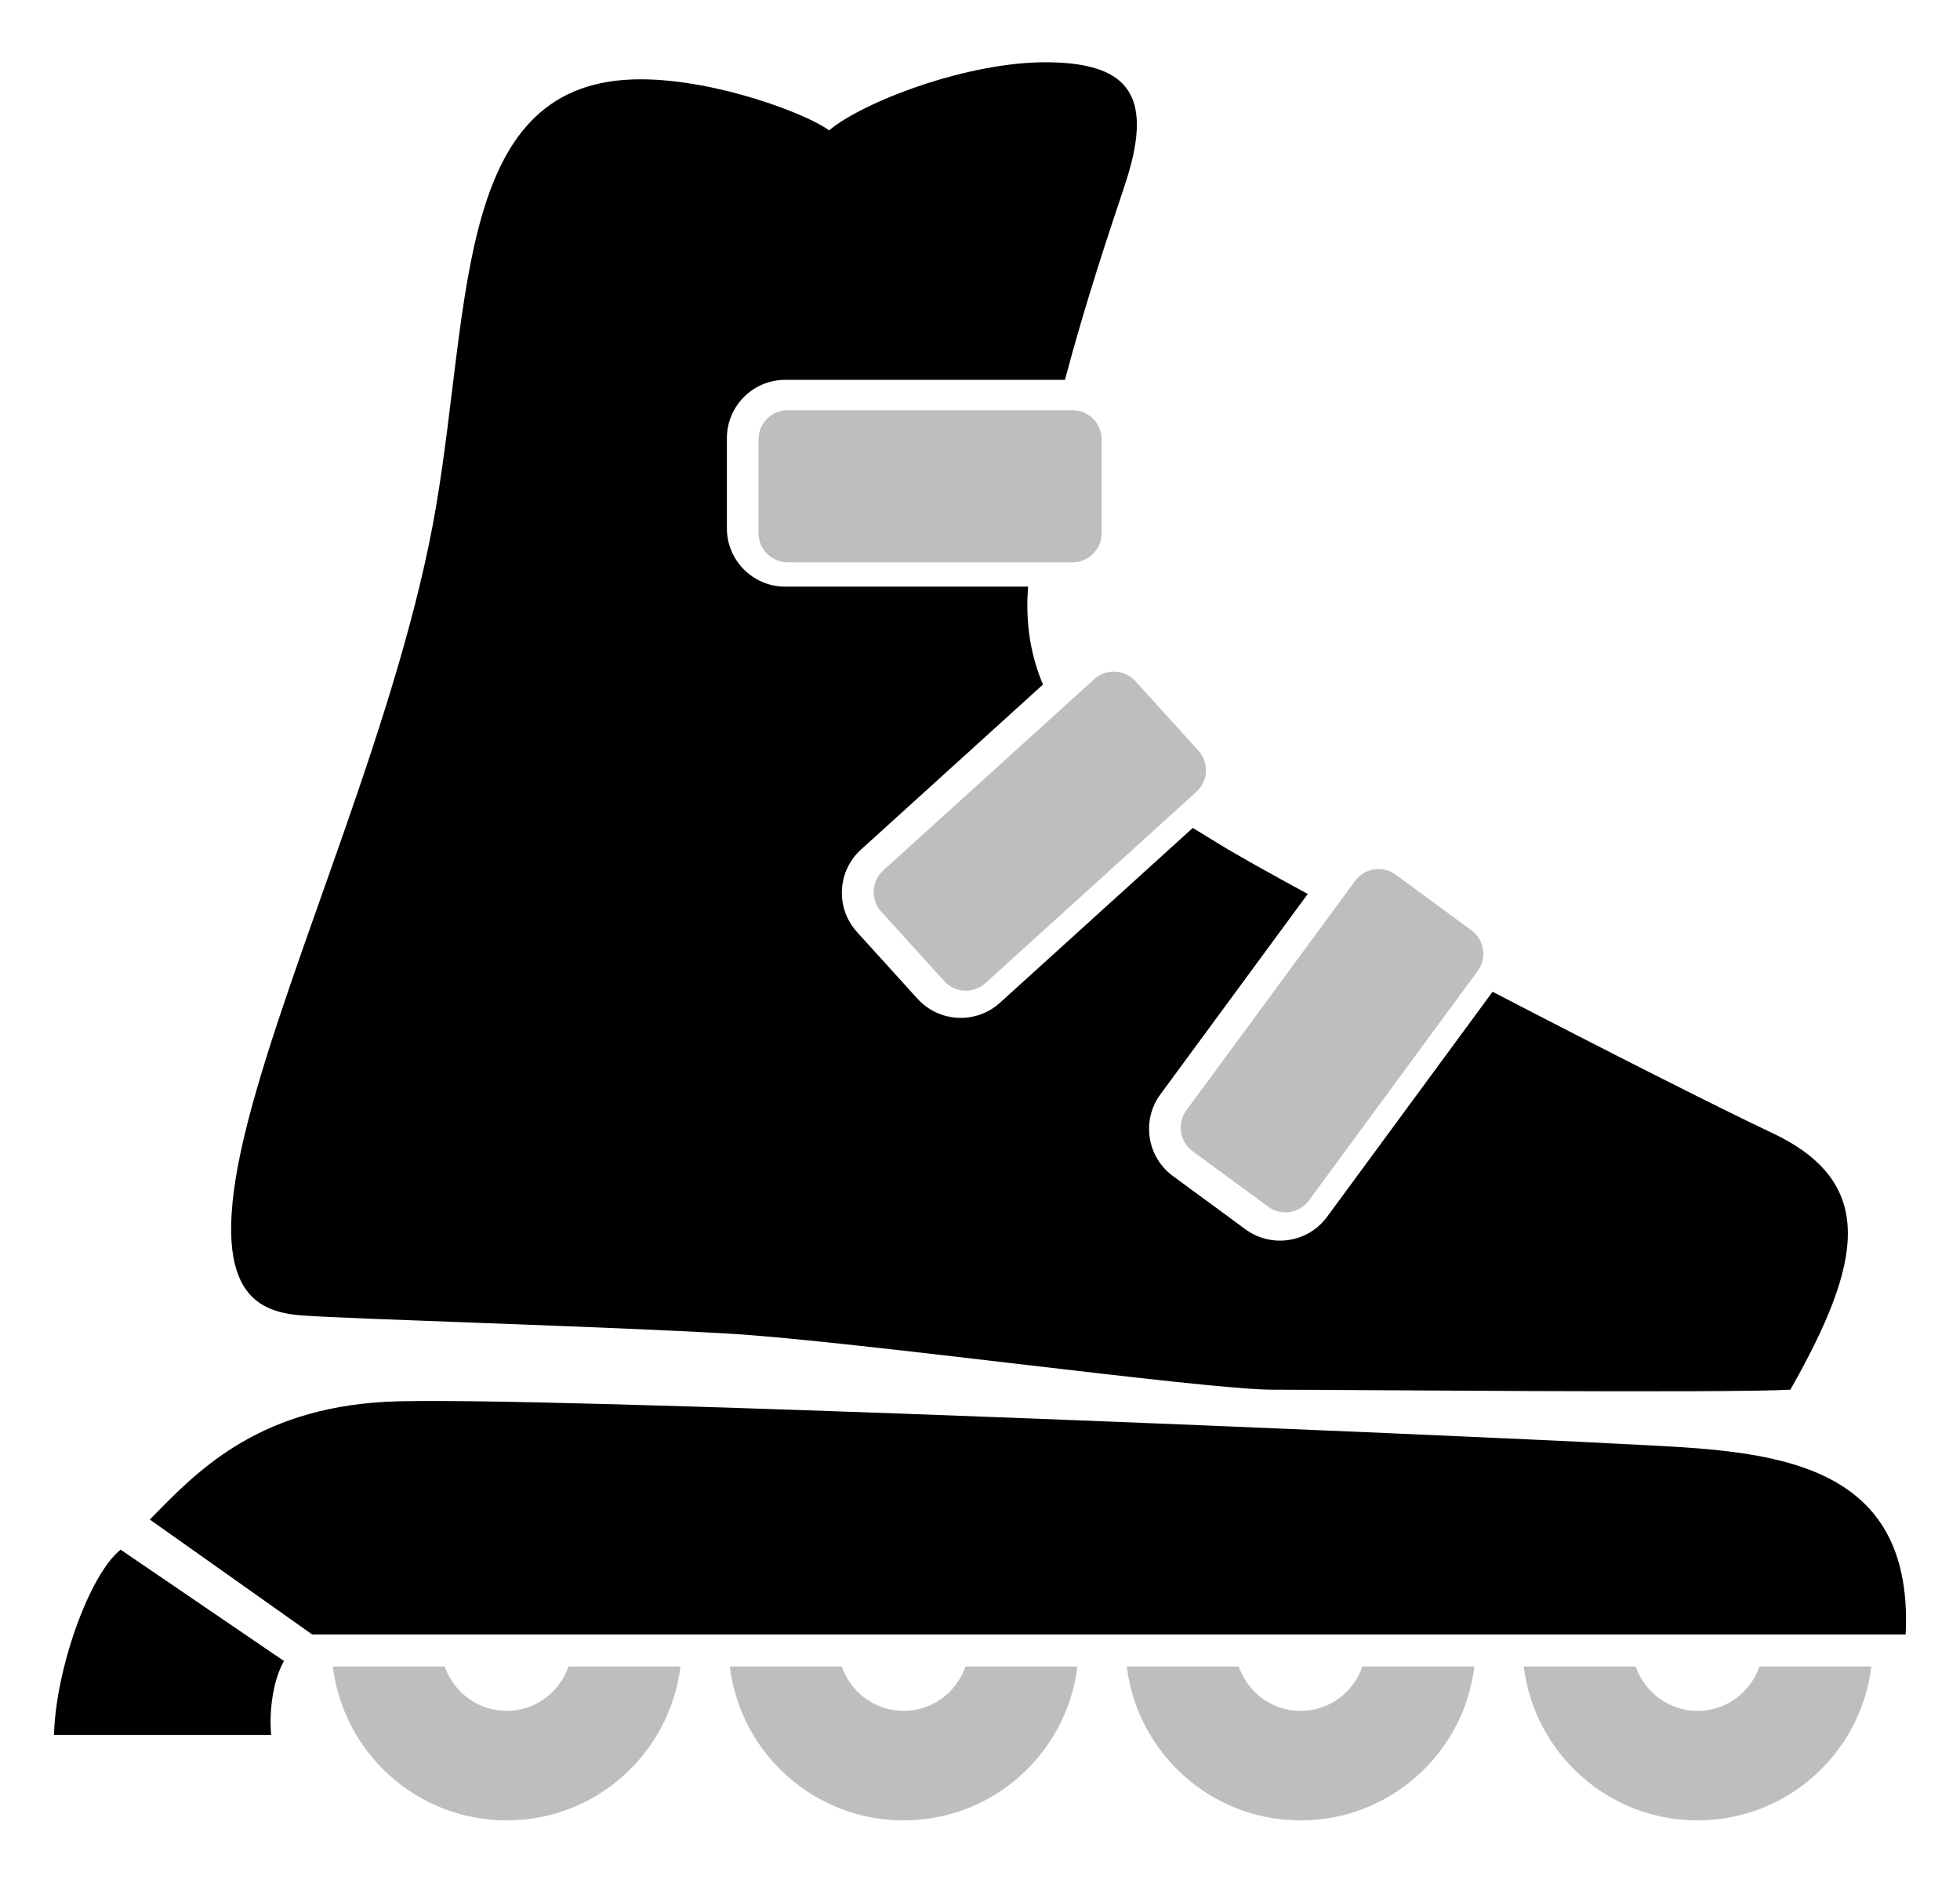 <?xml version="1.0" encoding="utf-8"?>
<!-- Generator: Adobe Illustrator 16.0.0, SVG Export Plug-In . SVG Version: 6.00 Build 0)  -->
<!DOCTYPE svg PUBLIC "-//W3C//DTD SVG 1.1//EN" "http://www.w3.org/Graphics/SVG/1.1/DTD/svg11.dtd">
<svg version="1.1" id="Calque_1" xmlns="http://www.w3.org/2000/svg" xmlns:xlink="http://www.w3.org/1999/xlink" x="0px" y="0px"
	 width="299.99px" height="288.175px" viewBox="0 0 299.99 288.175" enable-background="new 0 0 299.99 288.175"
	 xml:space="preserve">
<g>
	<path fill="#BCBEC0" d="M87.014,255.084c-1.357,3.945-5.062,6.801-9.47,6.801c-4.409,0-8.112-2.855-9.47-6.801H50.943
		c1.608,13.27,12.895,23.563,26.601,23.563s24.991-10.293,26.6-23.563H87.014z"/>
	<path fill="#BCBEC0" d="M147.773,255.084c-1.357,3.945-5.062,6.801-9.47,6.801s-8.112-2.855-9.47-6.801h-17.13
		c1.608,13.27,12.894,23.563,26.6,23.563s24.991-10.293,26.601-23.563H147.773z"/>
	<path fill="#BCBEC0" d="M208.534,255.084c-1.358,3.945-5.062,6.801-9.47,6.801c-4.409,0-8.112-2.855-9.471-6.801h-17.13
		c1.608,13.27,12.895,23.563,26.601,23.563c13.705,0,24.991-10.293,26.6-23.563H208.534z"/>
	<path fill="#BCBEC0" d="M269.294,255.084c-1.357,3.945-5.062,6.801-9.47,6.801s-8.112-2.855-9.47-6.801h-17.13
		c1.608,13.27,12.894,23.563,26.6,23.563s24.992-10.293,26.6-23.563H269.294z"/>
	<path d="M18.46,237.206l25.002,17.041c-1.955,3.492-2.234,8.52-1.955,11.314H8.263C8.542,255.364,13.71,240.977,18.46,237.206z"/>
	<path d="M22.93,232.596c6.983-7.123,16.063-16.9,36.036-18.02c19.975-1.117,168.313,5.309,188.847,6.426
		c20.532,1.117,45.256,0.838,43.858,29.193c-11.593,0-243.879,0-243.879,0L22.93,232.596z"/>
	<path d="M271.232,173.42c-7.912-3.732-25.463-12.611-42.783-21.611l-25.334,34.453c-2.925,3.977-8.517,4.828-12.497,1.902
		l-11.101-8.152c-3.98-2.938-4.834-8.529-1.907-12.506l22.55-30.668c-6.271-3.406-11.277-6.213-14.038-7.928
		c-1.146-0.711-2.344-1.439-3.556-2.182l-29.512,26.762c-3.659,3.316-9.31,3.037-12.63-0.615l-9.253-10.207
		c-3.32-3.662-3.043-9.314,0.615-12.631l27.853-25.257c-1.608-3.775-2.521-8.088-2.386-13.117c0.016-0.606,0.066-1.244,0.099-1.863
		h-37.159c-4.937,0-8.939-4.003-8.939-8.939v-13.78c0-4.937,4.003-8.939,8.939-8.939h42.803c3.15-11.903,6.864-22.916,9.158-29.8
		c4.47-13.409,0.93-18.625-11.548-18.809s-28.68,6.146-33.711,10.428c-3.166-2.422-17.132-7.821-28.865-7.821
		c-28.309,0-25.886,33.522-31.285,65.374c-5.4,31.851-22.352,68.905-28.87,94.419c-6.52,25.514,0.932,28.865,8.381,29.424
		c7.448,0.559,46.561,1.676,65.448,2.793c18.887,1.119,72.741,8.568,82.984,8.568c10.242,0,69.466,0.559,79.337,0
		C285.015,193.346,287.436,181.059,271.232,173.42z"/>
	<path fill="#BCBEC0" d="M116.095,81.607c0,2.467,2.002,4.47,4.47,4.47h43.58c2.469,0,4.47-2.003,4.47-4.47V67.264
		c0-2.467-2.001-4.47-4.47-4.47h-43.58c-2.468,0-4.47,2.003-4.47,4.47V81.607z"/>
	<path fill="#BCBEC0" d="M144.515,150.172c1.656,1.834,4.484,1.965,6.315,0.311l32.283-29.275c1.83-1.661,1.965-4.489,0.309-6.317
		l-9.64-10.625c-1.656-1.82-4.485-1.964-6.311-0.301l-32.284,29.272c-1.829,1.658-1.964,4.486-0.308,6.311L144.515,150.172z"/>
	<path fill="#BCBEC0" d="M194.09,184.704c1.985,1.467,4.782,1.039,6.249-0.951l25.815-35.107c1.465-1.99,1.033-4.789-0.951-6.25
		l-11.559-8.494c-1.987-1.459-4.79-1.039-6.246,0.951l-25.82,35.107c-1.46,1.99-1.03,4.787,0.955,6.25L194.09,184.704z"/>
</g>
</svg>
